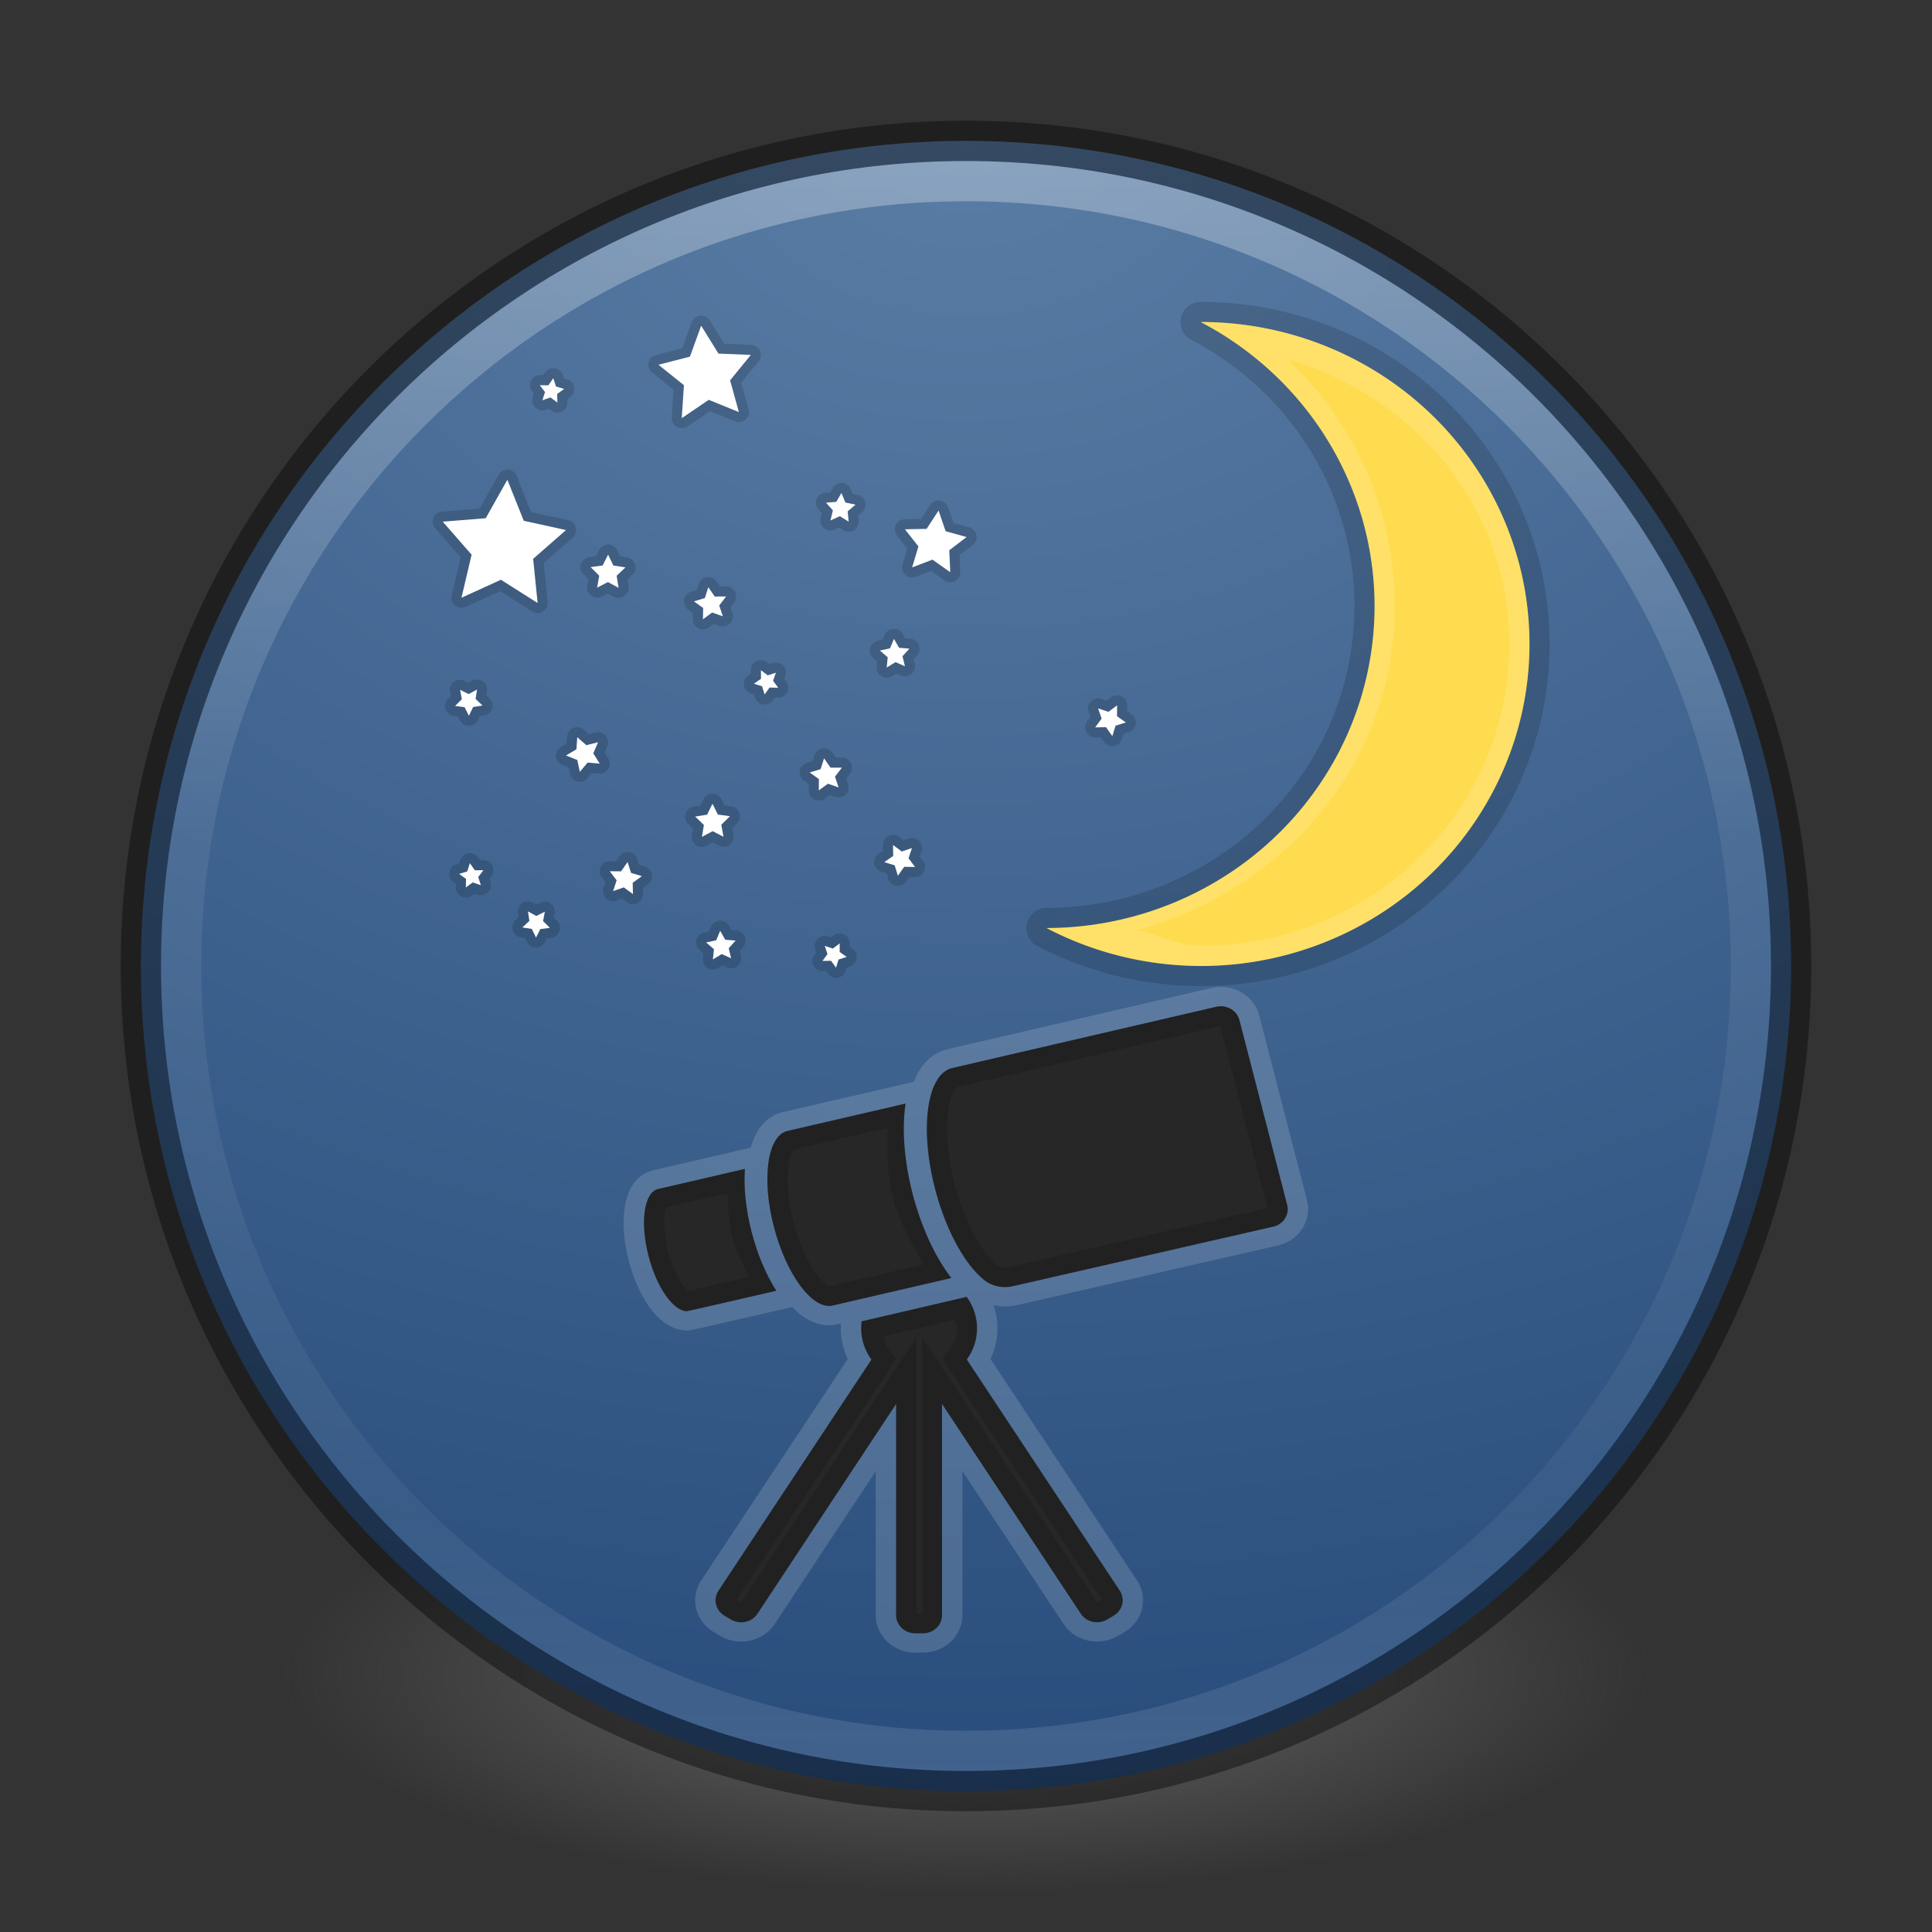 <?xml version="1.0" encoding="UTF-8" standalone="no"?>
<!-- Created with Inkscape (http://www.inkscape.org/) -->
<svg id="svg4951" xmlns:rdf="http://www.w3.org/1999/02/22-rdf-syntax-ns#" xmlns="http://www.w3.org/2000/svg" height="48px" width="48px" version="1.1" xmlns:cc="http://creativecommons.org/ns#" xmlns:xlink="http://www.w3.org/1999/xlink" xmlns:dc="http://purl.org/dc/elements/1.1/">
 <rect width="100%" height="100%" fill="#333333" stroke="none"/>
 <defs id="defs4953">
  <linearGradient id="linearGradient3189" y2="40.496" gradientUnits="userSpaceOnUse" x2="71.204" gradientTransform="matrix(1.617 0 0 1.617 -92.707 -21.06)" y1="15.369" x1="71.204">
   <stop id="stop4808-4" stop-color="#fff" offset="0"/>
   <stop id="stop4810-0" stop-color="#fff" stop-opacity=".235" offset=".424"/>
   <stop id="stop4812-8" stop-color="#fff" stop-opacity=".157" offset=".821"/>
   <stop id="stop4814-0" stop-color="#fff" stop-opacity=".392" offset="1"/>
  </linearGradient>
  <radialGradient id="radialGradient3192" gradientUnits="userSpaceOnUse" cy="3.99" cx="23.896" gradientTransform="matrix(0 2.889 -3.813 0 39.213 -65.95)" r="20.397">
   <stop id="stop5352" stop-color="#5a7da5" offset="0"/>
   <stop id="stop5354" stop-color="#13396b" offset="1"/>
  </radialGradient>
  <radialGradient id="radialGradient3195" gradientUnits="userSpaceOnUse" cy="186.17" cx="99.157" gradientTransform="matrix(.271 0 0 .088 -2.855 25.187)" r="62.769">
   <stop id="stop3822-2-6-3" stop-color="#3d3d3d" offset="0"/>
   <stop id="stop3864-8-7-7" stop-color="#686868" stop-opacity=".498" offset=".5"/>
   <stop id="stop3824-1-2-5" stop-color="#686868" stop-opacity="0" offset="1"/>
  </radialGradient>
 </defs>
 <g id="layer1">
  <g id="g4611" transform="matrix(.019 0 0 .018 29.752 12.43)" stroke="#fff" stroke-width="53.346" fill="none">
   <g id="g4613" stroke="#fff" stroke-width="53.346" fill="none"></g>
  </g>
  <path id="path3818-0-5" d="m41 41.5a17 5.5 0 0 1 -34 0 17 5.5 0 1 1 34 0z" fill="url(#radialGradient3195)"/>
  <path id="path2555-7-2" style="color:#000000" d="m24 3.5c-11.311 0-20.5 9.189-20.5 20.5s9.189 20.5 20.5 20.5 20.5-9.189 20.5-20.5-9.189-20.5-20.5-20.5z" fill="url(#radialGradient3192)"/>
  <path id="path4747" opacity=".15" stroke-linejoin="round" d="m17.42 8.092-0.279 0.769-0.782 0.201 0.633 0.508-0.054 0.819 0.671-0.455 0.748 0.304-0.218-0.789 0.515-0.631-0.804-0.033-0.43-0.693zm-3.674 1.305-0.121 0.176l-0.213-0.002 0.129 0.17-0.066 0.203 0.201-0.07 0.172 0.127-0.006-0.213 0.174-0.125-0.203-0.062-0.066-0.203zm-1.141 2.523-0.537 0.955-1.068 0.086l0.717 0.82-0.252 1.07 0.98-0.447 0.912 0.578-0.111-1.098 0.816-0.715-1.049-0.23-0.408-1.02zm8.301 0.326-0.129 0.223-0.256 0.02 0.172 0.191-0.061 0.25 0.234-0.105 0.219 0.135-0.025-0.256 0.195-0.166-0.252-0.053-0.098-0.238zm2.412 0.439-0.297 0.455-0.539 0.01 0.336 0.426-0.156 0.521 0.504-0.193 0.443 0.312-0.025-0.545 0.43-0.328-0.52-0.145-0.176-0.514zm-8.209 1.094-0.137 0.27-0.299 0.041 0.215 0.213-0.053 0.297 0.268-0.139 0.266 0.143-0.049-0.299 0.219-0.209-0.299-0.045-0.131-0.271zm2.488 0.812-0.086 0.268-0.27 0.082 0.229 0.164-0.006 0.281 0.229-0.168 0.266 0.094-0.09-0.268 0.17-0.225-0.281 0.002-0.16-0.23zm4.613 1.281-0.098 0.236-0.252 0.055 0.195 0.166-0.025 0.256 0.219-0.135 0.234 0.104-0.061-0.25 0.172-0.189-0.256-0.021-0.129-0.221zm-3.305 0.779 0.002 0.213-0.176 0.123 0.203 0.064 0.062 0.203 0.123-0.172 0.215 0.004-0.127-0.172 0.07-0.201-0.203 0.066-0.17-0.129zm-7.053 0.48-0.209 0.113-0.213-0.107 0.045 0.234-0.168 0.168 0.236 0.031 0.107 0.213 0.104-0.217 0.234-0.037-0.172-0.164 0.035-0.234zm15.902 0.393-0.215 0.162-0.256-0.086 0.086 0.254-0.16 0.217 0.27-0.004 0.156 0.221 0.08-0.258 0.256-0.08-0.219-0.156 0.002-0.27zm-13.412 0.791-0.021 0.301-0.26 0.154 0.281 0.111 0.064 0.295 0.193-0.23 0.301 0.027-0.16-0.256 0.119-0.277-0.291 0.074-0.227-0.199zm6.131 0.527-0.086 0.268-0.27 0.082 0.229 0.164-0.004 0.281 0.227-0.166 0.266 0.092-0.09-0.268 0.172-0.223h-0.283l-0.16-0.23zm-2.772 1.127-0.133 0.271-0.297 0.047 0.217 0.209-0.049 0.297 0.266-0.143 0.27 0.139-0.055-0.297 0.215-0.213-0.299-0.041-0.135-0.27zm4.486 1.025 0.004 0.271-0.221 0.154 0.258 0.08 0.08 0.258 0.156-0.221 0.27 0.004-0.162-0.217 0.086-0.254-0.254 0.086-0.217-0.162zm-6.596 0.424-0.16 0.23-0.281-0.002 0.17 0.225-0.088 0.268 0.266-0.092 0.227 0.166-0.006-0.281 0.229-0.164-0.27-0.082-0.086-0.268zm-3.918 0.029-0.064 0.203-0.203 0.062 0.172 0.123-0.004 0.213 0.172-0.125 0.201 0.07-0.066-0.203 0.129-0.17-0.213 0.002-0.123-0.176zm1.443 1.195 0.037 0.236-0.174 0.164 0.234 0.037 0.104 0.215 0.107-0.211 0.238-0.031-0.17-0.168 0.045-0.234-0.213 0.107-0.209-0.115zm4.777 0.482-0.1 0.238-0.25 0.053 0.195 0.168-0.027 0.254 0.219-0.133 0.234 0.104-0.059-0.25 0.172-0.191-0.258-0.02-0.127-0.223zm2.969 0.314-0.17 0.129-0.201-0.066 0.068 0.201-0.125 0.172 0.213-0.004 0.125 0.172 0.061-0.203 0.203-0.064-0.174-0.123v-0.213z" stroke="#000" stroke-linecap="round" stroke-width=".5" fill="none"/>
  <path id="path4724" opacity=".15" stroke-linejoin="round" d="m29.829 8a8.162 8 0 0 1 4.322 7.057 8.162 8 0 0 1 -8.151 8 8.162 8 0 0 0 3.838 0.943 8.162 8 0 0 0 8.162 -8 8.162 8 0 0 0 -8.162 -8 8.162 8 0 0 0 -0.009 0z" stroke="#000" stroke-linecap="round" fill="none"/>
  <path id="path4176" opacity=".3" stroke-linejoin="round" style="color:#000000" d="m43.5 24c0 10.77-8.73 19.5-19.5 19.5s-19.5-8.73-19.5-19.5 8.73-19.5 19.5-19.5 19.5 8.73 19.5 19.5z" stroke="url(#linearGradient3189)" stroke-linecap="round" fill="none"/>
  <path id="path3871" opacity=".4" style="color:#000000" d="m24 3.5c-11.311 0-20.5 9.189-20.5 20.5s9.189 20.5 20.5 20.5 20.5-9.189 20.5-20.5-9.189-20.5-20.5-20.5z" stroke="#000" fill="none"/>
  <g id="g4652" opacity=".15" transform="matrix(.019 0 0 .018 15.774 25)" stroke="#fff" stroke-width="53.346" fill="none">
   <g id="g4654" stroke="#fff" stroke-width="53.346" fill="none">
    <g id="g4656" stroke="#fff" stroke-width="53.346" fill="none">
     <path id="path4658" d="m366.59 865.5h10c13.8 0 25-11.199 25-25v-291.6l181.5 289.6c7.3 11.699 22.8 15.199 34.5 7.9l8.5-5.301c11.7-7.299 15.2-22.799 7.9-34.5l-200-319c8.5-12.199 13.399-27.1 13.399-43.1 0-16.1-5.1-31.1-13.6-43.4l-137.3 33.8c-0.4 3.199-0.601 6.4-0.601 9.699 0 16 5 30.801 13.4 43.1l-200 319c-7.3 11.701-3.8 27.102 7.9 34.5l8.5 5.301c11.7 7.301 27.1 3.801 34.5-7.9l181.4-289.7v291.6c0 13.801 11.201 25 25 25z"/>
     <path id="path4660" d="m68.09 420.9c1.1 0 116.8-28.2 116.8-28.2-13.5-22.3-24.9-50.8-32.3-81.2-7.5-30.6-10.5-60.9-8.8-87l-113.6 27.8c-18.2 4.5-23.8 45.7-12.4 92.2 10.601 43.7 32.501 76.4 50.3 76.4z"/>
     <path id="path4662" d="m354.09 134.3-154.6 37.8c-5.7 1.4-10.6 5.3-14.5 11.3-3 4.6-5.5 10.4-7.4 17.2-1.4 4.9-2.4 10.3-3.1 16.2-3 23.8-0.9 54.7 7.2 87.4 8 32.7 20.4 61.101 34 80.8 3.4 4.9 6.8 9.2 10.3 12.9 4.8 5.2 9.7 9.2 14.5 11.9 4.5 2.5 9 3.899 13.3 3.899 1.6 0 3.2-0.2 4.7-0.6l147.6-36.1 7.7-1.899c-22.6-30.7-40.2-73.6-50.7-116.4-10.8-44.1-14.1-87.7-9.399-122.7 0.199-0.501 0.3-1.101 0.399-1.701z"/>
     <path id="path4664" d="m852.89 274.1-62.399-255c-2.8-11.4-13-19.1-24.3-19.1-2 0-4 0.2-6 0.7l-345.4 84.6c-4.1 1-7.8 3-11.2 6-4.899 4.3-9.1 10.6-12.399 18.5-2.101 5-3.801 10.6-5.2 16.7-7.101 31.2-5.5 76.6 6.399 125.2 12.2 49.7 32.4 91.5 53.601 115.6 4.3 4.8 8.6 9 12.899 12.3 1.101 0.899 2.4 1.7 3.7 2.399 9.601 5.5 21.101 7 31.9 4.301l340.1-82.101c13.4-3.2 21.6-16.7 18.299-30.1z"/>
    </g>
   </g>
  </g>
  <path id="path4261" d="m29.829 8a8.162 8 0 0 1 4.322 7.057 8.162 8 0 0 1 -8.151 8 8.162 8 0 0 0 3.838 0.943 8.162 8 0 0 0 8.162 -8 8.162 8 0 0 0 -8.162 -8 8.162 8 0 0 0 -0.009 0z" fill="#ffdc4f"/>
  <path id="path4270" d="m17.42 8.092-0.279 0.769-0.782 0.201 0.633 0.508-0.054 0.819 0.671-0.455 0.748 0.304-0.218-0.789 0.515-0.631-0.804-0.033-0.43-0.693zm-3.674 1.305-0.121 0.176l-0.213-0.002 0.129 0.17-0.066 0.203 0.201-0.07 0.172 0.127-0.006-0.213 0.174-0.125-0.203-0.062-0.066-0.203zm-1.141 2.523-0.537 0.955-1.068 0.086l0.717 0.82-0.252 1.07 0.98-0.447 0.912 0.578-0.111-1.098 0.816-0.715-1.049-0.23-0.408-1.02zm8.301 0.326-0.129 0.223-0.256 0.02 0.172 0.191-0.061 0.25 0.234-0.105 0.219 0.135-0.025-0.256 0.195-0.166-0.252-0.053-0.098-0.238zm2.412 0.439-0.297 0.455-0.539 0.01 0.336 0.426-0.156 0.521 0.504-0.193 0.443 0.312-0.025-0.545 0.43-0.328-0.52-0.145-0.176-0.514zm-8.209 1.094-0.137 0.27-0.299 0.041 0.215 0.213-0.053 0.297 0.268-0.139 0.266 0.143-0.049-0.299 0.219-0.209-0.299-0.045-0.131-0.271zm2.488 0.812-0.086 0.268-0.27 0.082 0.229 0.164-0.006 0.281 0.229-0.168 0.266 0.094-0.09-0.268 0.17-0.225-0.281 0.002-0.16-0.23zm4.613 1.281-0.098 0.236-0.252 0.055 0.195 0.166-0.025 0.256 0.219-0.135 0.234 0.104-0.061-0.25 0.172-0.189-0.256-0.021-0.129-0.221zm-3.305 0.779 0.002 0.213-0.176 0.123 0.203 0.064 0.062 0.203 0.123-0.172 0.215 0.004-0.127-0.172 0.07-0.201-0.203 0.066-0.17-0.129zm-7.053 0.48-0.209 0.113-0.213-0.107 0.045 0.234-0.168 0.168 0.236 0.031 0.107 0.213 0.104-0.217 0.234-0.037-0.172-0.164 0.035-0.234zm15.902 0.393-0.215 0.162-0.256-0.086 0.086 0.254-0.16 0.217 0.27-0.004 0.156 0.221 0.08-0.258 0.256-0.08-0.219-0.156 0.002-0.27zm-13.412 0.791-0.021 0.301-0.26 0.154 0.281 0.111 0.064 0.295 0.193-0.23 0.301 0.027-0.16-0.256 0.119-0.277-0.291 0.074-0.227-0.199zm6.131 0.527-0.086 0.268-0.27 0.082 0.229 0.164-0.004 0.281 0.227-0.166 0.266 0.092-0.09-0.268 0.172-0.223h-0.283l-0.16-0.23zm-2.772 1.127-0.133 0.271-0.297 0.047 0.217 0.209-0.049 0.297 0.266-0.143 0.27 0.139-0.055-0.297 0.215-0.213-0.299-0.041-0.135-0.27zm4.486 1.025 0.004 0.271-0.221 0.154 0.258 0.08 0.08 0.258 0.156-0.221 0.27 0.004-0.162-0.217 0.086-0.254-0.254 0.086-0.217-0.162zm-6.596 0.424-0.16 0.23-0.281-0.002 0.17 0.225-0.088 0.268 0.266-0.092 0.227 0.166-0.006-0.281 0.229-0.164-0.27-0.082-0.086-0.268zm-3.918 0.029-0.064 0.203-0.203 0.062 0.172 0.123-0.004 0.213 0.172-0.125 0.201 0.07-0.066-0.203 0.129-0.17-0.213 0.002-0.123-0.176zm1.443 1.195 0.037 0.236-0.174 0.164 0.234 0.037 0.104 0.215 0.107-0.211 0.238-0.031-0.17-0.168 0.045-0.234-0.213 0.107-0.209-0.115zm4.777 0.482-0.1 0.238-0.25 0.053 0.195 0.168-0.027 0.254 0.219-0.133 0.234 0.104-0.059-0.25 0.172-0.191-0.258-0.02-0.127-0.223zm2.969 0.314-0.17 0.129-0.201-0.066 0.068 0.201-0.125 0.172 0.213-0.004 0.125 0.172 0.061-0.203 0.203-0.064-0.174-0.123v-0.213z" fill="#fff"/>
  <g id="g4500" fill="#272727" transform="matrix(.019 0 0 .018 15.774 25)">
   <g id="g4452" fill="#272727">
    <g id="g4454" fill="#272727">
     <path id="path4456" d="m366.59 865.5h10c13.8 0 25-11.199 25-25v-291.6l181.5 289.6c7.3 11.699 22.8 15.199 34.5 7.9l8.5-5.301c11.7-7.299 15.2-22.799 7.9-34.5l-200-319c8.5-12.199 13.399-27.1 13.399-43.1 0-16.1-5.1-31.1-13.6-43.4l-137.3 33.8c-0.4 3.199-0.601 6.4-0.601 9.699 0 16 5 30.801 13.4 43.1l-200 319c-7.3 11.701-3.8 27.102 7.9 34.5l8.5 5.301c11.7 7.301 27.1 3.801 34.5-7.9l181.4-289.7v291.6c0 13.801 11.201 25 25 25z"/>
     <path id="path4458" d="m68.09 420.9c1.1 0 116.8-28.2 116.8-28.2-13.5-22.3-24.9-50.8-32.3-81.2-7.5-30.6-10.5-60.9-8.8-87l-113.6 27.8c-18.2 4.5-23.8 45.7-12.4 92.2 10.601 43.7 32.501 76.4 50.3 76.4z"/>
     <path id="path4460" d="m354.09 134.3-154.6 37.8c-5.7 1.4-10.6 5.3-14.5 11.3-3 4.6-5.5 10.4-7.4 17.2-1.4 4.9-2.4 10.3-3.1 16.2-3 23.8-0.9 54.7 7.2 87.4 8 32.7 20.4 61.101 34 80.8 3.4 4.9 6.8 9.2 10.3 12.9 4.8 5.2 9.7 9.2 14.5 11.9 4.5 2.5 9 3.899 13.3 3.899 1.6 0 3.2-0.2 4.7-0.6l147.6-36.1 7.7-1.899c-22.6-30.7-40.2-73.6-50.7-116.4-10.8-44.1-14.1-87.7-9.399-122.7 0.199-0.501 0.3-1.101 0.399-1.701z"/>
     <path id="path4462" d="m852.89 274.1-62.399-255c-2.8-11.4-13-19.1-24.3-19.1-2 0-4 0.2-6 0.7l-345.4 84.6c-4.1 1-7.8 3-11.2 6-4.899 4.3-9.1 10.6-12.399 18.5-2.101 5-3.801 10.6-5.2 16.7-7.101 31.2-5.5 76.6 6.399 125.2 12.2 49.7 32.4 91.5 53.601 115.6 4.3 4.8 8.6 9 12.899 12.3 1.101 0.899 2.4 1.7 3.7 2.399 9.601 5.5 21.101 7 31.9 4.301l340.1-82.101c13.4-3.2 21.6-16.7 18.299-30.1z"/>
    </g>
   </g>
  </g>
  <g id="g4521" opacity=".15" transform="matrix(.019 0 0 .018 15.775 25.001)">
   <g id="g4523">
    <g id="g4525">
     <path id="path4527" d="m44.316 12.43c-0.038 0-0.075 0.004-0.113 0.014l-6.566 1.565c-0.078 0.018-0.148 0.054-0.213 0.109-0.093 0.079-0.174 0.198-0.236 0.344-0.04 0.092-0.071 0.196-0.098 0.309-0.135 0.577-0.105 1.416 0.121 2.314 0.232 0.919 0.617 1.691 1.02 2.137 0.082 0.089 0.162 0.166 0.244 0.227 0.021 0.017 0.046 0.032 0.07 0.045 0.182 0.102 0.402 0.13 0.607 0.08l6.465-1.518c0.255-0.059 0.41-0.309 0.348-0.557l-1.188-4.715c-0.053-0.211-0.246-0.354-0.461-0.354zm-0.016 0.504 1.168 4.643-6.432 1.51h-0.002c-0.084 0.02-0.178 0.007-0.246-0.031l-0.006-0.002-0.004-0.002-0.006-0.004c-0.046-0.034-0.105-0.09-0.172-0.162-0.316-0.349-0.69-1.067-0.906-1.922v-0.002c-0.21-0.836-0.226-1.623-0.119-2.078 0.022-0.093 0.047-0.168 0.07-0.223v-0.002c0.04-0.093 0.086-0.147 0.102-0.16v-0.002h0.002l0.002-0.002 6.549-1.56zm-7.818 1.978-2.938 0.699c-0.108 0.026-0.201 0.098-0.275 0.209-0.057 0.085-0.105 0.193-0.141 0.318-0.027 0.091-0.047 0.19-0.061 0.299-0.057 0.44-0.017 1.013 0.137 1.617 0.152 0.605 0.388 1.128 0.646 1.492 0.065 0.091 0.131 0.17 0.197 0.238 0.091 0.096 0.184 0.171 0.275 0.221 0.086 0.046 0.17 0.072 0.252 0.072 0.03 0 0.061-0.004 0.09-0.012l2.805-0.666 0.146-0.035c-0.428-0.567-0.762-1.361-0.962-2.152-0.205-0.815-0.269-1.621-0.179-2.268 0.004-0.009 0.006-0.022 0.008-0.033zm-0.453 0.621c-0.008 0.58-0.019 1.167 0.141 1.803 0.153 0.607 0.46 1.146 0.756 1.68l-2.353 0.561c0.007 0.001 0.012-0-0.008-0.01h-0.002c-0.033-0.018-0.087-0.059-0.15-0.125l-0.002-0.002-0.002-0.002c-0.047-0.048-0.098-0.109-0.148-0.18l-0.002-0.002c-0.21-0.297-0.43-0.771-0.568-1.322v-0.002c-0.14-0.551-0.171-1.074-0.125-1.43v-0.002-0.002c0.01-0.084 0.026-0.156 0.045-0.219v-0.002c0.025-0.087 0.056-0.148 0.076-0.178v-0.002c0.006-0.008 0.003-0.006 0.004-0.008l2.34-0.557zm-3.543 1.047-2.16 0.514c-0.346 0.083-0.453 0.845-0.236 1.705 0.202 0.808 0.619 1.412 0.957 1.412 0.021 0 2.221-0.521 2.221-0.521-0.257-0.412-0.475-0.938-0.615-1.5-0.143-0.566-0.198-1.127-0.166-1.609zm-0.432 0.617c0.022 0.368 0.016 0.729 0.113 1.115 0.095 0.379 0.27 0.691 0.422 1.023-0.205 0.049-0.269 0.063-0.539 0.127-0.276 0.065-0.553 0.131-0.762 0.18-0.103 0.024-0.187 0.045-0.248 0.059 0.098-0 0.01 0.002-0.111-0.176-0.128-0.188-0.267-0.494-0.355-0.848v-0.002c-0.095-0.377-0.113-0.731-0.082-0.951 0.013-0.092 0.032-0.139 0.045-0.168l1.518-0.359zm5.943 2.648-2.609 0.625c-0.008 0.059-0.012 0.117-0.012 0.178 0 0.296 0.094 0.57 0.254 0.797l-3.801 5.898c-0.139 0.216-0.072 0.5 0.15 0.637l0.16 0.098c0.222 0.135 0.516 0.072 0.656-0.145l3.449-5.356v5.391c0 0.255 0.212 0.461 0.475 0.461h0.189c0.262 0 0.477-0.206 0.477-0.461v-5.391l3.449 5.354c0.139 0.216 0.434 0.281 0.656 0.146l0.16-0.1c0.222-0.135 0.289-0.42 0.15-0.637l-3.801-5.898c0.162-0.226 0.254-0.499 0.254-0.795 0-0.298-0.096-0.575-0.258-0.803zm-0.309 0.591c0.02 0.073 0.068 0.134 0.068 0.213 0 0.192-0.058 0.361-0.16 0.504l-0.197 0.275 3.959 6.146-0.113 0.07-4.357-6.766v7.051h-0.141v-7.051l-4.357 6.764-0.113-0.068 3.959-6.141-0.193-0.275c-0.063-0.089-0.071-0.202-0.098-0.307l1.745-0.416z" transform="matrix(52.609 0 0 54.094 -1565.2 -672.4)"/>
    </g>
   </g>
  </g>
  <path id="path4717" opacity=".15" d="m29.828 8a8.162 8 0 0 1 4.322 7.057 8.162 8 0 0 1 -8.15 8 8.162 8 0 0 0 3.838 0.943 8.162 8 0 0 0 8.162 -8 8.162 8 0 0 0 -8.162 -8 8.162 8 0 0 0 -0.01 0zm2.15 0.922c3.172 0.92 5.522 3.678 5.522 7.078-0 4.143-3.419 7.5-7.662 7.5-0.556-0-1.055-0.276-1.594-0.393 3.657-0.993 6.406-4.144 6.406-8.051-0.001-2.35-0.992-4.555-2.672-6.135z" fill="#fff"/>
 </g>
</svg>
